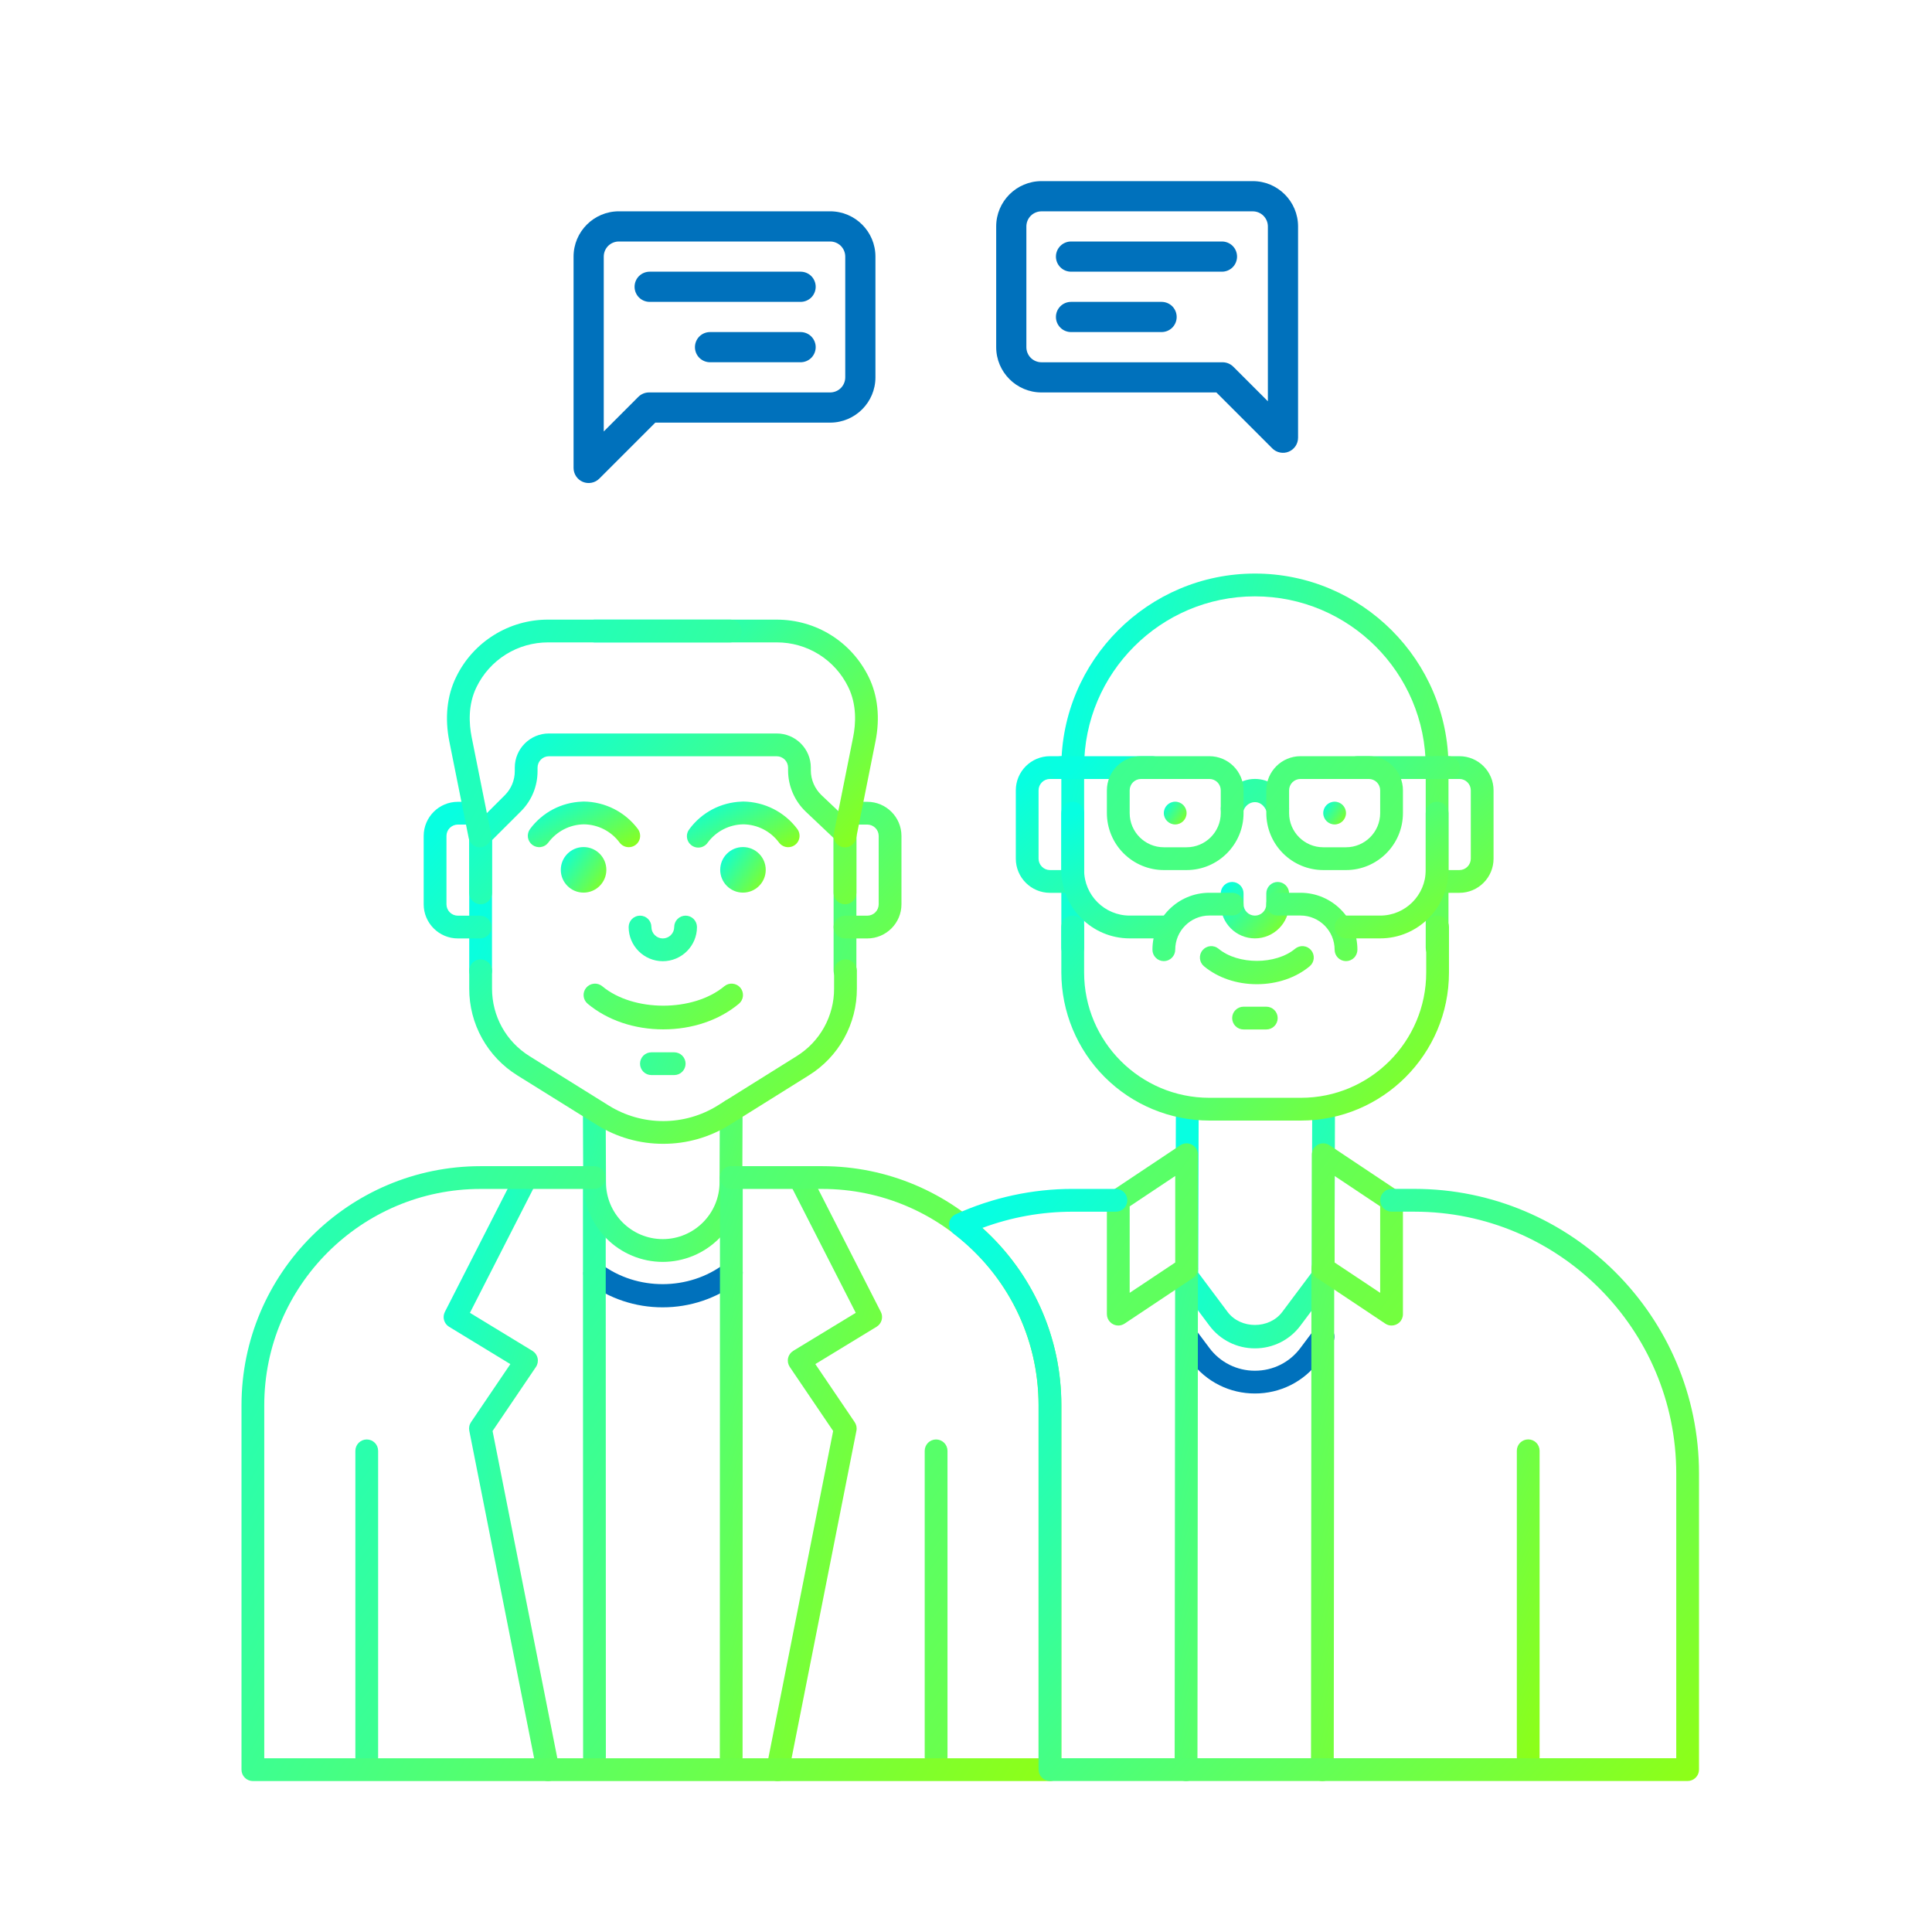 <svg width="64" height="64" viewBox="0 0 64 64" fill="none" xmlns="http://www.w3.org/2000/svg">
<path d="M41.571 46.161C41.16 46.162 40.755 46.068 40.388 45.884C40.021 45.7 39.702 45.433 39.457 45.103L39.011 44.507C38.951 44.427 38.926 44.326 38.94 44.227C38.954 44.128 39.007 44.039 39.087 43.979C39.167 43.919 39.268 43.893 39.367 43.908C39.466 43.922 39.556 43.975 39.615 44.055L40.061 44.651C40.236 44.887 40.464 45.078 40.726 45.209C40.988 45.34 41.278 45.408 41.571 45.407C42.171 45.407 42.721 45.132 43.08 44.651L43.526 44.055C43.586 43.975 43.675 43.922 43.775 43.908C43.874 43.893 43.974 43.919 44.054 43.979C44.135 44.039 44.188 44.128 44.202 44.227C44.216 44.326 44.191 44.427 44.13 44.507L43.685 45.103C43.44 45.432 43.121 45.7 42.754 45.884C42.387 46.067 41.981 46.162 41.571 46.161ZM21.951 43.307C21.052 43.309 20.178 43.018 19.461 42.476C19.385 42.415 19.337 42.326 19.325 42.23C19.313 42.133 19.339 42.035 19.398 41.957C19.456 41.879 19.542 41.827 19.639 41.812C19.735 41.796 19.833 41.818 19.913 41.873C21.099 42.764 22.816 42.761 24 41.864C24.08 41.803 24.18 41.777 24.279 41.791C24.378 41.804 24.468 41.857 24.529 41.936C24.589 42.016 24.615 42.117 24.602 42.216C24.588 42.315 24.535 42.404 24.456 42.465C23.736 43.013 22.856 43.309 21.951 43.307Z" fill="#0071BC"/>
<path d="M50.624 58.587C50.524 58.587 50.428 58.547 50.357 58.476C50.286 58.405 50.247 58.309 50.247 58.209V48.059C50.247 47.959 50.286 47.863 50.357 47.792C50.428 47.721 50.524 47.682 50.624 47.682C50.724 47.682 50.82 47.721 50.891 47.792C50.961 47.863 51.001 47.959 51.001 48.059V58.209C51.001 58.309 50.961 58.405 50.891 58.476C50.82 58.547 50.724 58.587 50.624 58.587ZM41.571 44.666C41.278 44.667 40.988 44.599 40.726 44.468C40.464 44.337 40.236 44.146 40.061 43.91L39.012 42.508C38.963 42.442 38.936 42.362 38.937 42.28L38.952 36.992C38.953 36.893 38.993 36.797 39.063 36.727C39.134 36.656 39.23 36.617 39.33 36.617H39.33C39.539 36.618 39.708 36.787 39.707 36.995L39.691 42.156L40.665 43.459C41.096 44.035 42.045 44.035 42.477 43.459L43.452 42.156L43.468 36.993C43.468 36.894 43.508 36.798 43.578 36.727C43.649 36.657 43.745 36.618 43.845 36.618H43.845C44.054 36.618 44.223 36.788 44.222 36.996L44.206 42.283C44.206 42.364 44.179 42.443 44.131 42.508L43.081 43.91C42.906 44.146 42.678 44.337 42.416 44.468C42.154 44.599 41.864 44.667 41.571 44.666Z" fill="url(#paint0_linear_838_5148)"/>
<path d="M39.29 59C39.19 59 39.094 58.96 39.023 58.889C38.952 58.819 38.912 58.723 38.912 58.623L38.928 42.019C38.928 41.919 38.968 41.823 39.039 41.752C39.109 41.682 39.205 41.642 39.306 41.642C39.406 41.642 39.502 41.682 39.572 41.752C39.643 41.823 39.683 41.919 39.683 42.019L39.667 58.623C39.667 58.723 39.627 58.819 39.556 58.889C39.486 58.96 39.39 59 39.29 59ZM43.805 59C43.705 59 43.609 58.96 43.538 58.889C43.467 58.819 43.428 58.723 43.428 58.623L43.443 42.02C43.443 41.92 43.483 41.824 43.554 41.753C43.625 41.682 43.721 41.643 43.821 41.643C43.921 41.643 44.017 41.682 44.087 41.753C44.158 41.824 44.198 41.92 44.198 42.02L44.182 58.623C44.182 58.723 44.142 58.819 44.072 58.889C44.001 58.96 43.905 59 43.805 59ZM47.606 31.778C47.506 31.778 47.41 31.738 47.34 31.668C47.269 31.597 47.229 31.501 47.229 31.401V25.412C47.229 22.293 44.691 19.755 41.571 19.755C38.451 19.755 35.913 22.293 35.913 25.412V31.4C35.913 31.5 35.873 31.596 35.802 31.667C35.732 31.738 35.636 31.777 35.536 31.777C35.436 31.777 35.34 31.738 35.269 31.667C35.198 31.596 35.158 31.5 35.158 31.4V25.412C35.158 21.876 38.035 19 41.571 19C45.107 19 47.983 21.877 47.983 25.412V31.4C47.983 31.45 47.974 31.499 47.955 31.545C47.936 31.591 47.908 31.632 47.873 31.667C47.838 31.703 47.797 31.73 47.751 31.749C47.705 31.768 47.656 31.778 47.606 31.778Z" fill="url(#paint1_linear_838_5148)"/>
<path d="M41.571 31.085C40.947 31.085 40.439 30.577 40.439 29.953V29.593C40.439 29.494 40.479 29.398 40.55 29.327C40.621 29.256 40.717 29.216 40.817 29.216C40.917 29.216 41.013 29.256 41.083 29.327C41.154 29.398 41.194 29.494 41.194 29.593V29.953C41.194 30.053 41.233 30.149 41.304 30.22C41.375 30.291 41.471 30.331 41.571 30.331C41.671 30.331 41.767 30.291 41.838 30.22C41.908 30.149 41.948 30.053 41.948 29.953V29.593C41.948 29.494 41.988 29.398 42.059 29.327C42.129 29.256 42.225 29.216 42.325 29.216C42.425 29.216 42.521 29.256 42.592 29.327C42.663 29.398 42.703 29.494 42.703 29.593V29.953C42.703 30.577 42.195 31.085 41.571 31.085Z" fill="url(#paint2_linear_838_5148)"/>
<path d="M38.93 27.311C39.138 27.311 39.307 27.142 39.307 26.934C39.307 26.726 39.138 26.557 38.93 26.557C38.722 26.557 38.553 26.726 38.553 26.934C38.553 27.142 38.722 27.311 38.93 27.311Z" fill="url(#paint3_linear_838_5148)"/>
<path d="M44.211 27.311C44.419 27.311 44.588 27.142 44.588 26.934C44.588 26.726 44.419 26.557 44.211 26.557C44.002 26.557 43.834 26.726 43.834 26.934C43.834 27.142 44.002 27.311 44.211 27.311Z" fill="url(#paint4_linear_838_5148)"/>
<path d="M35.52 29.576H34.781C34.157 29.576 33.65 29.068 33.65 28.444V26.181C33.65 25.557 34.157 25.05 34.781 25.05H35.52C35.62 25.05 35.716 25.089 35.787 25.16C35.857 25.231 35.897 25.327 35.897 25.427C35.897 25.527 35.857 25.623 35.787 25.694C35.716 25.764 35.62 25.804 35.52 25.804H34.781C34.681 25.804 34.585 25.844 34.515 25.914C34.444 25.985 34.404 26.081 34.404 26.181V28.444C34.404 28.544 34.444 28.64 34.515 28.711C34.585 28.782 34.681 28.822 34.781 28.822H35.52C35.62 28.822 35.716 28.861 35.787 28.932C35.857 29.003 35.897 29.099 35.897 29.199C35.897 29.299 35.857 29.395 35.787 29.465C35.716 29.536 35.62 29.576 35.52 29.576ZM48.345 29.576H47.606C47.506 29.576 47.41 29.536 47.34 29.465C47.269 29.395 47.229 29.299 47.229 29.199C47.229 29.099 47.269 29.003 47.34 28.932C47.41 28.861 47.506 28.822 47.606 28.822H48.345C48.445 28.822 48.541 28.782 48.611 28.711C48.682 28.64 48.722 28.544 48.722 28.444V26.181C48.722 26.081 48.682 25.985 48.611 25.914C48.541 25.844 48.445 25.804 48.345 25.804H47.606C47.506 25.804 47.41 25.764 47.34 25.694C47.269 25.623 47.229 25.527 47.229 25.427C47.229 25.327 47.269 25.231 47.34 25.16C47.41 25.089 47.506 25.05 47.606 25.05H48.345C48.969 25.05 49.476 25.557 49.476 26.181V28.444C49.476 29.068 48.969 29.576 48.345 29.576ZM38.553 31.838C38.453 31.838 38.358 31.799 38.287 31.728C38.216 31.658 38.176 31.562 38.176 31.462V31.46C38.176 30.419 39.023 29.574 40.062 29.574H40.817C40.917 29.574 41.013 29.613 41.083 29.684C41.154 29.755 41.194 29.851 41.194 29.951C41.194 30.051 41.154 30.147 41.083 30.218C41.013 30.288 40.917 30.328 40.817 30.328H40.062C39.438 30.328 38.931 30.836 38.931 31.46C38.931 31.56 38.891 31.656 38.82 31.727C38.749 31.798 38.654 31.838 38.553 31.838ZM44.589 31.838C44.489 31.838 44.393 31.799 44.322 31.728C44.251 31.658 44.212 31.562 44.211 31.462V31.46C44.211 30.836 43.704 30.328 43.08 30.328H42.325C42.225 30.328 42.129 30.288 42.059 30.218C41.988 30.147 41.948 30.051 41.948 29.951C41.948 29.851 41.988 29.755 42.059 29.684C42.129 29.613 42.225 29.574 42.325 29.574H43.08C44.119 29.574 44.966 30.419 44.966 31.46C44.966 31.509 44.956 31.558 44.937 31.604C44.918 31.65 44.891 31.692 44.856 31.727C44.821 31.762 44.779 31.79 44.733 31.809C44.687 31.828 44.638 31.838 44.589 31.838ZM41.948 34.102H41.194C41.094 34.102 40.998 34.063 40.927 33.992C40.856 33.921 40.817 33.825 40.817 33.725C40.817 33.625 40.856 33.529 40.927 33.459C40.998 33.388 41.094 33.348 41.194 33.348H41.948C42.048 33.348 42.144 33.388 42.215 33.459C42.286 33.529 42.325 33.625 42.325 33.725C42.325 33.825 42.286 33.921 42.215 33.992C42.144 34.063 42.048 34.102 41.948 34.102Z" fill="url(#paint5_linear_838_5148)"/>
<path d="M38.553 31.085H37.422C36.174 31.085 35.158 30.069 35.158 28.822V26.936C35.158 26.835 35.198 26.74 35.269 26.669C35.34 26.598 35.436 26.558 35.536 26.558C35.636 26.558 35.732 26.598 35.802 26.669C35.873 26.74 35.913 26.835 35.913 26.936V28.822C35.913 29.654 36.59 30.33 37.422 30.33H38.553C38.653 30.33 38.749 30.37 38.82 30.441C38.891 30.512 38.931 30.608 38.931 30.708C38.931 30.808 38.891 30.904 38.82 30.974C38.749 31.045 38.653 31.085 38.553 31.085ZM45.72 31.085H44.589C44.489 31.085 44.393 31.045 44.322 30.974C44.251 30.904 44.211 30.808 44.211 30.708C44.211 30.608 44.251 30.512 44.322 30.441C44.393 30.37 44.489 30.33 44.589 30.33H45.72C46.552 30.33 47.229 29.654 47.229 28.822V26.936C47.229 26.835 47.269 26.74 47.34 26.669C47.41 26.598 47.506 26.558 47.606 26.558C47.706 26.558 47.802 26.598 47.873 26.669C47.944 26.74 47.983 26.835 47.983 26.936V28.822C47.983 30.069 46.968 31.085 45.72 31.085ZM41.634 32.603C40.967 32.603 40.346 32.392 39.884 32.009C39.807 31.945 39.759 31.853 39.75 31.753C39.741 31.654 39.771 31.554 39.836 31.477C39.9 31.401 39.991 31.352 40.091 31.343C40.191 31.334 40.29 31.365 40.367 31.429C41.01 31.964 42.26 31.964 42.902 31.429C42.979 31.365 43.078 31.334 43.178 31.343C43.277 31.352 43.369 31.401 43.433 31.477C43.497 31.554 43.528 31.654 43.519 31.753C43.51 31.853 43.462 31.945 43.385 32.009C42.923 32.392 42.302 32.603 41.634 32.603Z" fill="url(#paint6_linear_838_5148)"/>
<path d="M43.096 37.12H40.062C38.762 37.118 37.516 36.601 36.596 35.682C35.677 34.763 35.16 33.516 35.158 32.216V30.708C35.158 30.608 35.198 30.512 35.269 30.441C35.34 30.37 35.436 30.33 35.536 30.33C35.636 30.33 35.732 30.37 35.802 30.441C35.873 30.512 35.913 30.608 35.913 30.708V32.216C35.913 34.504 37.774 36.366 40.062 36.366H43.096C45.384 36.366 47.245 34.504 47.245 32.216V30.708C47.245 30.608 47.285 30.512 47.355 30.441C47.426 30.37 47.522 30.33 47.622 30.33C47.722 30.33 47.818 30.37 47.889 30.441C47.959 30.512 47.999 30.608 47.999 30.708V32.216C47.999 34.92 45.799 37.12 43.096 37.12ZM38.176 25.804H35.158C35.058 25.804 34.962 25.764 34.892 25.694C34.821 25.623 34.781 25.527 34.781 25.427C34.781 25.327 34.821 25.231 34.892 25.16C34.962 25.089 35.058 25.05 35.158 25.05H38.176C38.276 25.05 38.372 25.089 38.443 25.16C38.514 25.231 38.553 25.327 38.553 25.427C38.553 25.527 38.514 25.623 38.443 25.694C38.372 25.764 38.276 25.804 38.176 25.804ZM47.983 25.804H44.966C44.866 25.804 44.77 25.764 44.699 25.694C44.628 25.623 44.589 25.527 44.589 25.427C44.589 25.327 44.628 25.231 44.699 25.16C44.77 25.089 44.866 25.05 44.966 25.05H47.983C48.083 25.05 48.179 25.089 48.25 25.16C48.321 25.231 48.361 25.327 48.361 25.427C48.361 25.527 48.321 25.623 48.25 25.694C48.179 25.764 48.083 25.804 47.983 25.804ZM42.325 27.165C42.242 27.165 42.162 27.138 42.096 27.087C42.03 27.036 41.983 26.965 41.962 26.885C41.783 26.418 41.281 26.519 41.182 26.885C41.169 26.933 41.147 26.978 41.117 27.017C41.086 27.056 41.049 27.09 41.006 27.114C40.963 27.139 40.915 27.155 40.866 27.161C40.817 27.168 40.767 27.164 40.719 27.151C40.671 27.139 40.627 27.116 40.587 27.086C40.548 27.056 40.515 27.019 40.49 26.976C40.465 26.933 40.45 26.886 40.443 26.836C40.437 26.787 40.44 26.737 40.453 26.69C40.593 26.168 41.053 25.803 41.572 25.803C42.042 25.803 42.463 26.097 42.644 26.552C42.662 26.598 42.678 26.644 42.69 26.691C42.705 26.747 42.707 26.806 42.696 26.862C42.684 26.919 42.66 26.972 42.625 27.018C42.589 27.064 42.544 27.101 42.492 27.126C42.44 27.152 42.383 27.165 42.325 27.165Z" fill="url(#paint7_linear_838_5148)"/>
<path d="M39.308 28.822H38.553C38.053 28.821 37.574 28.622 37.22 28.268C36.867 27.915 36.668 27.436 36.667 26.936V26.181C36.667 25.557 37.175 25.05 37.799 25.05H40.062C40.686 25.05 41.194 25.557 41.194 26.181V26.936C41.194 27.976 40.347 28.822 39.308 28.822ZM37.799 25.804C37.699 25.804 37.603 25.844 37.532 25.914C37.461 25.985 37.422 26.081 37.422 26.181V26.936C37.422 27.559 37.929 28.067 38.553 28.067H39.308C39.932 28.067 40.439 27.559 40.439 26.936V26.181C40.439 26.081 40.4 25.985 40.329 25.914C40.258 25.844 40.162 25.804 40.062 25.804H37.799ZM44.589 28.822H43.834C43.334 28.821 42.855 28.622 42.501 28.268C42.148 27.915 41.949 27.436 41.948 26.936V26.181C41.948 25.557 42.456 25.05 43.08 25.05H45.343C45.967 25.05 46.474 25.557 46.474 26.181V26.936C46.474 27.976 45.628 28.822 44.589 28.822ZM43.08 25.804C42.98 25.804 42.884 25.844 42.813 25.914C42.742 25.985 42.703 26.081 42.703 26.181V26.936C42.703 27.559 43.21 28.067 43.834 28.067H44.589C45.212 28.067 45.72 27.559 45.72 26.936V26.181C45.72 26.081 45.68 25.985 45.61 25.914C45.539 25.844 45.443 25.804 45.343 25.804H43.08ZM37.044 43.91C36.944 43.91 36.849 43.87 36.778 43.799C36.707 43.728 36.667 43.633 36.667 43.532V39.76C36.667 39.634 36.73 39.517 36.836 39.447L39.099 37.938C39.156 37.9 39.221 37.878 39.29 37.875C39.358 37.872 39.426 37.887 39.486 37.92C39.546 37.952 39.596 38 39.631 38.058C39.666 38.117 39.685 38.183 39.685 38.252V42.024C39.685 42.086 39.67 42.147 39.64 42.202C39.611 42.257 39.568 42.303 39.517 42.337L37.254 43.846C37.191 43.887 37.119 43.91 37.044 43.91ZM37.422 39.962V42.827L38.931 41.822V38.956L37.422 39.962ZM39.308 42.024H39.315H39.308ZM46.097 43.91C46.023 43.91 45.95 43.888 45.888 43.846L43.625 42.337C43.573 42.303 43.531 42.257 43.502 42.202C43.472 42.147 43.457 42.086 43.457 42.024V38.252C43.457 38.183 43.475 38.117 43.511 38.058C43.546 37.999 43.596 37.952 43.656 37.919C43.716 37.887 43.784 37.872 43.852 37.875C43.92 37.878 43.986 37.9 44.043 37.938L46.306 39.447C46.412 39.517 46.474 39.634 46.474 39.76V43.532C46.475 43.582 46.465 43.631 46.446 43.677C46.427 43.723 46.4 43.765 46.364 43.8C46.329 43.835 46.288 43.862 46.242 43.881C46.196 43.9 46.147 43.91 46.097 43.91ZM44.211 41.822L45.72 42.827V39.962L44.211 38.956V41.822ZM12.149 58.59C12.049 58.59 11.953 58.55 11.883 58.479C11.812 58.408 11.772 58.312 11.772 58.212V48.061C11.772 47.961 11.812 47.865 11.883 47.794C11.953 47.724 12.049 47.684 12.149 47.684C12.249 47.684 12.345 47.724 12.416 47.794C12.487 47.865 12.526 47.961 12.526 48.061V58.212C12.526 58.312 12.487 58.408 12.416 58.479C12.345 58.55 12.249 58.59 12.149 58.59ZM19.693 58.59C19.593 58.59 19.497 58.55 19.427 58.479C19.356 58.408 19.316 58.312 19.316 58.212L19.311 39.008C19.311 38.908 19.351 38.812 19.421 38.742C19.492 38.671 19.588 38.631 19.688 38.631C19.788 38.631 19.884 38.671 19.955 38.742C20.025 38.812 20.065 38.908 20.065 39.008L20.07 58.212C20.07 58.312 20.031 58.408 19.96 58.479C19.889 58.55 19.793 58.59 19.693 58.59ZM31.009 58.59C30.909 58.59 30.813 58.55 30.742 58.479C30.672 58.408 30.632 58.312 30.632 58.212V48.061C30.632 47.961 30.672 47.865 30.742 47.794C30.813 47.724 30.909 47.684 31.009 47.684C31.109 47.684 31.205 47.724 31.276 47.794C31.347 47.865 31.387 47.961 31.387 48.061V58.212C31.387 58.312 31.347 58.408 31.276 58.479C31.205 58.55 31.109 58.59 31.009 58.59Z" fill="url(#paint8_linear_838_5148)"/>
<path d="M21.955 41.802C21.256 41.801 20.587 41.523 20.093 41.029C19.599 40.535 19.321 39.865 19.32 39.167L19.31 36.814C19.309 36.605 19.468 36.412 19.687 36.435C19.787 36.435 19.883 36.474 19.953 36.545C20.024 36.615 20.064 36.711 20.064 36.811L20.074 39.165C20.074 40.204 20.918 41.047 21.955 41.047C22.992 41.047 23.836 40.204 23.836 39.167L23.845 36.785C23.845 36.685 23.885 36.59 23.956 36.519C24.026 36.449 24.122 36.409 24.222 36.409C24.447 36.376 24.599 36.579 24.599 36.788L24.59 39.168C24.589 39.867 24.311 40.536 23.817 41.03C23.323 41.523 22.653 41.801 21.955 41.802ZM22.334 35.613H21.579C21.479 35.613 21.383 35.574 21.312 35.503C21.242 35.432 21.202 35.336 21.202 35.236C21.202 35.136 21.242 35.04 21.312 34.969C21.383 34.899 21.479 34.859 21.579 34.859H22.334C22.434 34.859 22.53 34.899 22.6 34.969C22.671 35.04 22.711 35.136 22.711 35.236C22.711 35.336 22.671 35.432 22.6 35.503C22.53 35.574 22.434 35.613 22.334 35.613ZM18.153 59C18.066 59 17.981 58.969 17.913 58.914C17.846 58.859 17.8 58.782 17.783 58.696L15.546 47.396C15.536 47.347 15.536 47.297 15.546 47.248C15.555 47.199 15.575 47.153 15.603 47.111L16.906 45.188L14.876 43.951C14.795 43.902 14.736 43.823 14.71 43.732C14.684 43.64 14.694 43.542 14.737 43.458L17.094 38.837C17.142 38.751 17.22 38.687 17.314 38.658C17.408 38.629 17.509 38.638 17.597 38.683C17.684 38.727 17.75 38.804 17.782 38.897C17.814 38.99 17.808 39.092 17.766 39.18L15.567 43.489L17.637 44.749C17.68 44.776 17.718 44.811 17.748 44.852C17.777 44.894 17.798 44.941 17.809 44.991C17.82 45.041 17.82 45.093 17.811 45.143C17.801 45.193 17.782 45.24 17.753 45.283L16.317 47.404L18.523 58.55C18.534 58.605 18.532 58.661 18.519 58.715C18.505 58.77 18.48 58.82 18.444 58.863C18.409 58.906 18.364 58.941 18.314 58.964C18.264 58.988 18.209 59 18.153 59Z" fill="url(#paint9_linear_838_5148)"/>
<path d="M24.222 58.589C24.122 58.589 24.026 58.55 23.955 58.479C23.884 58.408 23.845 58.312 23.845 58.212L23.85 39.008C23.85 38.908 23.89 38.812 23.96 38.741C24.031 38.671 24.127 38.631 24.227 38.631C24.327 38.631 24.423 38.671 24.494 38.741C24.565 38.812 24.604 38.908 24.604 39.008L24.599 58.212C24.599 58.312 24.559 58.408 24.489 58.479C24.418 58.55 24.322 58.589 24.222 58.589ZM25.762 59C25.707 59 25.651 58.988 25.601 58.964C25.55 58.94 25.506 58.906 25.47 58.862C25.435 58.819 25.41 58.769 25.396 58.715C25.382 58.661 25.381 58.604 25.392 58.549L27.599 47.403L26.162 45.282C26.134 45.239 26.114 45.192 26.104 45.142C26.095 45.092 26.095 45.04 26.106 44.99C26.117 44.94 26.138 44.893 26.168 44.852C26.197 44.81 26.235 44.775 26.278 44.748L28.348 43.489L26.149 39.179C26.107 39.091 26.102 38.989 26.133 38.896C26.165 38.803 26.231 38.727 26.319 38.682C26.406 38.637 26.507 38.628 26.601 38.657C26.695 38.686 26.774 38.75 26.821 38.836L29.178 43.457C29.222 43.541 29.231 43.639 29.205 43.731C29.179 43.822 29.12 43.901 29.039 43.95L27.009 45.187L28.312 47.11C28.369 47.193 28.39 47.296 28.37 47.395L26.133 58.695C26.116 58.781 26.07 58.858 26.002 58.914C25.934 58.969 25.85 59 25.762 59ZM27.992 32.535C27.892 32.535 27.796 32.495 27.725 32.424C27.654 32.353 27.614 32.257 27.614 32.157V27.678C27.614 27.578 27.654 27.482 27.725 27.411C27.796 27.34 27.892 27.3 27.992 27.3C28.092 27.3 28.188 27.34 28.258 27.411C28.329 27.482 28.369 27.578 28.369 27.678V32.157C28.369 32.257 28.329 32.353 28.258 32.424C28.188 32.495 28.092 32.535 27.992 32.535ZM15.921 32.535C15.821 32.535 15.725 32.495 15.655 32.424C15.584 32.353 15.544 32.257 15.544 32.157V27.678C15.544 27.578 15.584 27.482 15.655 27.411C15.725 27.34 15.821 27.3 15.921 27.3C16.021 27.3 16.117 27.34 16.188 27.411C16.259 27.482 16.298 27.578 16.298 27.678V32.157C16.298 32.257 16.259 32.353 16.188 32.424C16.117 32.495 16.021 32.535 15.921 32.535ZM21.956 31.841C21.333 31.841 20.825 31.334 20.825 30.71C20.825 30.61 20.865 30.514 20.935 30.443C21.006 30.372 21.102 30.332 21.202 30.332C21.302 30.332 21.398 30.372 21.469 30.443C21.54 30.514 21.579 30.61 21.579 30.71C21.579 30.81 21.619 30.906 21.69 30.976C21.761 31.047 21.856 31.087 21.956 31.087C22.056 31.087 22.152 31.047 22.223 30.976C22.294 30.906 22.334 30.81 22.334 30.71C22.334 30.61 22.373 30.514 22.444 30.443C22.515 30.372 22.611 30.332 22.711 30.332C22.811 30.332 22.907 30.372 22.978 30.443C23.048 30.514 23.088 30.61 23.088 30.71C23.088 31.334 22.58 31.841 21.956 31.841Z" fill="url(#paint10_linear_838_5148)"/>
<path d="M15.905 31.087H15.167C14.543 31.087 14.035 30.579 14.035 29.956V27.692C14.035 27.068 14.543 26.561 15.167 26.561H15.609C15.709 26.561 15.805 26.6 15.876 26.671C15.946 26.742 15.986 26.838 15.986 26.938C15.986 27.038 15.946 27.134 15.876 27.205C15.805 27.275 15.709 27.315 15.609 27.315H15.167C15.067 27.315 14.971 27.355 14.9 27.426C14.829 27.496 14.79 27.592 14.79 27.692V29.956C14.79 30.055 14.829 30.151 14.9 30.222C14.971 30.293 15.067 30.333 15.167 30.333H15.905C16.006 30.333 16.101 30.372 16.172 30.443C16.243 30.514 16.283 30.61 16.283 30.71C16.283 30.81 16.243 30.906 16.172 30.977C16.101 31.047 16.006 31.087 15.905 31.087ZM28.73 31.087H27.992C27.892 31.087 27.796 31.047 27.725 30.977C27.654 30.906 27.614 30.81 27.614 30.71C27.614 30.61 27.654 30.514 27.725 30.443C27.796 30.372 27.892 30.333 27.992 30.333H28.73C28.83 30.333 28.926 30.293 28.997 30.222C29.068 30.151 29.108 30.055 29.108 29.956V27.692C29.108 27.592 29.068 27.496 28.997 27.426C28.926 27.355 28.83 27.315 28.73 27.315H28.143C28.043 27.315 27.947 27.275 27.876 27.205C27.805 27.134 27.765 27.038 27.765 26.938C27.765 26.838 27.805 26.742 27.876 26.671C27.947 26.6 28.043 26.561 28.143 26.561H28.73C29.354 26.561 29.862 27.068 29.862 27.692V29.956C29.862 30.579 29.354 31.087 28.73 31.087ZM21.97 37.89C21.194 37.892 20.434 37.676 19.775 37.266L17.143 35.627C16.653 35.324 16.248 34.899 15.968 34.395C15.688 33.891 15.542 33.323 15.544 32.746V32.158C15.544 32.058 15.584 31.962 15.655 31.891C15.725 31.82 15.821 31.78 15.921 31.78C16.021 31.78 16.117 31.82 16.188 31.891C16.259 31.962 16.299 32.058 16.299 32.158V32.746C16.299 33.663 16.763 34.501 17.542 34.987L20.173 36.627C20.713 36.961 21.336 37.138 21.971 37.137C22.606 37.137 23.229 36.96 23.769 36.625L26.389 34.987C26.769 34.751 27.084 34.421 27.301 34.029C27.518 33.638 27.632 33.196 27.63 32.748V32.158C27.63 32.058 27.67 31.962 27.741 31.891C27.812 31.82 27.907 31.78 28.008 31.78C28.108 31.78 28.203 31.82 28.274 31.891C28.345 31.962 28.385 32.058 28.385 32.158V32.748C28.387 33.324 28.241 33.891 27.962 34.395C27.682 34.899 27.278 35.323 26.788 35.626L24.168 37.264C23.509 37.675 22.747 37.892 21.97 37.89Z" fill="url(#paint11_linear_838_5148)"/>
<path d="M21.972 34.099C21.015 34.099 20.125 33.798 19.468 33.251C19.391 33.187 19.342 33.095 19.333 32.996C19.324 32.896 19.355 32.797 19.419 32.72C19.483 32.643 19.575 32.595 19.675 32.586C19.774 32.576 19.874 32.607 19.951 32.671C20.98 33.529 22.964 33.529 23.994 32.671C24.071 32.607 24.17 32.576 24.27 32.586C24.37 32.595 24.462 32.643 24.526 32.72C24.59 32.797 24.62 32.896 24.611 32.996C24.602 33.095 24.554 33.187 24.477 33.251C23.819 33.798 22.93 34.099 21.972 34.099ZM27.992 29.955C27.892 29.955 27.796 29.916 27.725 29.845C27.654 29.774 27.614 29.678 27.614 29.578V27.76L26.695 26.89C26.509 26.713 26.361 26.501 26.26 26.265C26.159 26.03 26.106 25.777 26.106 25.52V25.429C26.106 25.329 26.066 25.233 25.995 25.162C25.924 25.091 25.828 25.052 25.729 25.052H18.184C18.084 25.052 17.988 25.091 17.918 25.162C17.847 25.233 17.807 25.329 17.807 25.429V25.544C17.807 26.048 17.611 26.522 17.254 26.878L16.298 27.832V29.578C16.298 29.677 16.259 29.773 16.188 29.844C16.117 29.915 16.021 29.955 15.921 29.955C15.821 29.955 15.725 29.915 15.655 29.844C15.584 29.773 15.544 29.677 15.544 29.578V27.676C15.544 27.576 15.584 27.48 15.654 27.409L16.721 26.344C16.935 26.131 17.053 25.846 17.053 25.543V25.428C17.053 24.804 17.561 24.297 18.184 24.297H25.729C26.352 24.297 26.86 24.804 26.86 25.428V25.52C26.86 25.829 26.989 26.128 27.214 26.342L28.251 27.323C28.288 27.359 28.318 27.401 28.338 27.448C28.358 27.495 28.369 27.546 28.369 27.597V29.578C28.369 29.627 28.359 29.676 28.34 29.722C28.322 29.768 28.294 29.81 28.259 29.845C28.224 29.88 28.182 29.908 28.136 29.927C28.09 29.946 28.041 29.955 27.992 29.955Z" fill="url(#paint12_linear_838_5148)"/>
<path d="M27.992 28.07C27.936 28.07 27.881 28.057 27.83 28.034C27.78 28.01 27.735 27.975 27.7 27.932C27.664 27.889 27.639 27.838 27.625 27.784C27.612 27.73 27.61 27.673 27.621 27.618L28.262 24.415C28.348 23.986 28.389 23.35 28.1 22.76C27.884 22.315 27.547 21.94 27.128 21.678C26.708 21.416 26.223 21.278 25.728 21.28H19.692C19.592 21.28 19.497 21.24 19.426 21.169C19.355 21.099 19.315 21.003 19.315 20.903C19.315 20.803 19.355 20.707 19.426 20.636C19.497 20.565 19.592 20.526 19.692 20.526H25.728C27.034 20.526 28.202 21.255 28.778 22.428C29.08 23.045 29.157 23.784 29.001 24.563L28.361 27.765C28.344 27.851 28.298 27.928 28.231 27.984C28.163 28.04 28.079 28.07 27.992 28.07Z" fill="url(#paint13_linear_838_5148)"/>
<path d="M15.896 28.069C15.809 28.069 15.725 28.039 15.657 27.984C15.59 27.928 15.544 27.852 15.527 27.766L14.885 24.563C14.729 23.784 14.807 23.045 15.109 22.429C15.386 21.856 15.82 21.374 16.36 21.038C16.899 20.701 17.523 20.524 18.159 20.526H24.194C24.294 20.526 24.39 20.566 24.461 20.637C24.532 20.707 24.571 20.803 24.571 20.903C24.571 21.003 24.532 21.099 24.461 21.17C24.39 21.241 24.294 21.28 24.194 21.28H18.159C17.664 21.279 17.179 21.416 16.759 21.678C16.339 21.94 16.002 22.315 15.785 22.761C15.496 23.351 15.538 23.986 15.624 24.416L16.265 27.619C16.276 27.674 16.275 27.73 16.261 27.784C16.248 27.838 16.222 27.888 16.187 27.931C16.152 27.974 16.107 28.009 16.057 28.033C16.007 28.057 15.952 28.069 15.896 28.069ZM34.781 59H8.377C8.277 59 8.181 58.96 8.11 58.889C8.04 58.819 8 58.723 8 58.623V46.552C8 42.184 11.553 38.631 15.921 38.631H19.677C19.777 38.631 19.873 38.671 19.944 38.741C20.015 38.812 20.055 38.908 20.055 39.008C20.055 39.108 20.015 39.204 19.944 39.275C19.873 39.346 19.777 39.385 19.677 39.385H15.921C11.97 39.385 8.754 42.601 8.754 46.552V58.245H34.404V46.552C34.404 42.601 31.189 39.385 27.237 39.385H24.227C24.127 39.385 24.031 39.346 23.96 39.275C23.89 39.204 23.85 39.108 23.85 39.008C23.85 38.908 23.89 38.812 23.96 38.741C24.031 38.671 24.127 38.631 24.227 38.631H27.237C31.605 38.631 35.158 42.184 35.158 46.552V58.623C35.158 58.723 35.119 58.819 35.048 58.889C34.977 58.96 34.881 59 34.781 59Z" fill="url(#paint14_linear_838_5148)"/>
<path d="M55.905 58.998H34.781C34.681 58.998 34.585 58.958 34.515 58.887C34.444 58.817 34.404 58.721 34.404 58.621V46.553C34.404 44.311 33.377 42.238 31.587 40.866C31.534 40.826 31.494 40.774 31.468 40.714C31.442 40.654 31.433 40.588 31.44 40.523C31.448 40.458 31.472 40.396 31.511 40.344C31.55 40.291 31.601 40.25 31.661 40.223C32.878 39.67 34.2 39.383 35.536 39.384H36.967C37.067 39.384 37.163 39.424 37.234 39.495C37.304 39.565 37.344 39.661 37.344 39.761C37.344 39.861 37.304 39.957 37.234 40.028C37.163 40.099 37.067 40.139 36.967 40.139H35.536C34.508 40.139 33.502 40.32 32.538 40.678C33.365 41.417 34.026 42.322 34.478 43.335C34.93 44.348 35.162 45.444 35.159 46.553V58.243H55.528V48.813C55.528 44.03 51.636 40.138 46.852 40.138H46.099C45.999 40.138 45.903 40.098 45.832 40.027C45.761 39.957 45.722 39.861 45.722 39.761C45.722 39.661 45.761 39.565 45.832 39.494C45.903 39.423 45.999 39.383 46.099 39.383H46.852C52.052 39.383 56.282 43.613 56.282 48.813V58.621C56.282 58.67 56.272 58.719 56.253 58.765C56.234 58.811 56.206 58.852 56.171 58.887C56.136 58.922 56.095 58.95 56.049 58.969C56.003 58.988 55.954 58.998 55.905 58.998Z" fill="url(#paint15_linear_838_5148)"/>
<path d="M19.331 29.569C19.748 29.569 20.086 29.231 20.086 28.815C20.086 28.398 19.748 28.06 19.331 28.06C18.915 28.06 18.577 28.398 18.577 28.815C18.577 29.231 18.915 29.569 19.331 29.569Z" fill="url(#paint16_linear_838_5148)"/>
<path d="M20.829 28.064C20.77 28.064 20.712 28.051 20.659 28.024C20.607 27.998 20.561 27.96 20.526 27.913C20.389 27.727 20.211 27.576 20.006 27.471C19.801 27.366 19.575 27.31 19.345 27.307C19.114 27.31 18.888 27.366 18.683 27.471C18.479 27.576 18.3 27.727 18.163 27.912C18.134 27.951 18.097 27.985 18.054 28.01C18.012 28.036 17.965 28.052 17.916 28.059C17.867 28.067 17.817 28.064 17.769 28.052C17.721 28.04 17.676 28.018 17.636 27.989C17.596 27.959 17.563 27.922 17.538 27.88C17.512 27.837 17.495 27.79 17.488 27.741C17.481 27.692 17.484 27.642 17.496 27.594C17.508 27.546 17.529 27.501 17.559 27.461C17.759 27.191 18.018 26.969 18.315 26.812C18.613 26.655 18.942 26.568 19.278 26.555C19.299 26.552 19.321 26.552 19.344 26.552C19.691 26.557 20.033 26.642 20.343 26.799C20.652 26.957 20.922 27.183 21.13 27.461C21.172 27.517 21.198 27.584 21.204 27.654C21.211 27.723 21.198 27.794 21.166 27.856C21.135 27.919 21.087 27.971 21.027 28.008C20.967 28.045 20.899 28.064 20.829 28.064Z" fill="url(#paint17_linear_838_5148)"/>
<path d="M24.612 29.569C25.029 29.569 25.366 29.231 25.366 28.815C25.366 28.398 25.029 28.06 24.612 28.06C24.195 28.06 23.858 28.398 23.858 28.815C23.858 29.231 24.195 29.569 24.612 29.569Z" fill="url(#paint18_linear_838_5148)"/>
<path d="M26.109 28.064C26.051 28.064 25.993 28.051 25.94 28.024C25.888 27.998 25.842 27.96 25.807 27.913C25.67 27.727 25.492 27.576 25.287 27.471C25.082 27.366 24.856 27.31 24.625 27.307C24.395 27.31 24.169 27.366 23.964 27.471C23.759 27.576 23.581 27.727 23.444 27.912C23.416 27.954 23.379 27.99 23.336 28.017C23.293 28.045 23.245 28.064 23.195 28.072C23.144 28.081 23.093 28.079 23.044 28.067C22.994 28.055 22.947 28.033 22.907 28.003C22.866 27.972 22.831 27.934 22.806 27.89C22.78 27.846 22.764 27.797 22.758 27.746C22.751 27.696 22.755 27.644 22.77 27.595C22.784 27.546 22.808 27.501 22.84 27.461C23.04 27.191 23.299 26.969 23.596 26.812C23.894 26.655 24.223 26.568 24.559 26.555C24.58 26.552 24.603 26.552 24.625 26.552C24.972 26.557 25.314 26.642 25.624 26.799C25.933 26.957 26.203 27.183 26.411 27.461C26.453 27.517 26.479 27.584 26.485 27.654C26.492 27.723 26.478 27.794 26.447 27.856C26.416 27.919 26.367 27.971 26.308 28.008C26.248 28.045 26.179 28.064 26.109 28.064Z" fill="url(#paint19_linear_838_5148)"/>
<path d="M40.479 8H35.479C35.346 8 35.219 8.053 35.126 8.146C35.032 8.24 34.979 8.367 34.979 8.5C34.979 8.633 35.032 8.76 35.126 8.854C35.219 8.947 35.346 9 35.479 9H40.479C40.612 9 40.739 8.947 40.833 8.854C40.926 8.76 40.979 8.633 40.979 8.5C40.979 8.367 40.926 8.24 40.833 8.146C40.739 8.053 40.612 8 40.479 8ZM38.479 10H35.479C35.346 10 35.219 10.053 35.126 10.146C35.032 10.24 34.979 10.367 34.979 10.5C34.979 10.633 35.032 10.76 35.126 10.854C35.219 10.947 35.346 11 35.479 11H38.479C38.612 11 38.739 10.947 38.833 10.854C38.926 10.76 38.979 10.633 38.979 10.5C38.979 10.367 38.926 10.24 38.833 10.146C38.739 10.053 38.612 10 38.479 10Z" fill="#0071BC"/>
<path d="M41.5 6H34.5C33.673 6 33 6.673 33 7.5V11.5C33 12.327 33.673 13 34.5 13H40.293L42.147 14.854C42.217 14.924 42.306 14.971 42.403 14.99C42.5 15.01 42.6 15 42.692 14.962C42.783 14.924 42.861 14.86 42.916 14.778C42.971 14.695 43 14.599 43 14.5V7.5C43 6.673 42.327 6 41.5 6ZM42 13.293L40.854 12.147C40.807 12.101 40.752 12.064 40.691 12.039C40.631 12.014 40.566 12.001 40.5 12.001H34.5C34.367 12.001 34.24 11.948 34.146 11.855C34.053 11.761 34 11.634 34 11.501V7.501C34 7.368 34.053 7.241 34.146 7.147C34.24 7.054 34.367 7.001 34.5 7.001H41.5C41.633 7.001 41.76 7.054 41.853 7.147C41.947 7.241 42 7.368 42 7.501V13.293ZM26.521 9H21.521C21.388 9 21.261 9.053 21.167 9.146C21.074 9.24 21.021 9.367 21.021 9.5C21.021 9.633 21.074 9.76 21.167 9.854C21.261 9.947 21.388 10 21.521 10H26.521C26.654 10 26.781 9.947 26.875 9.854C26.968 9.76 27.021 9.633 27.021 9.5C27.021 9.367 26.968 9.24 26.875 9.146C26.781 9.053 26.654 9 26.521 9ZM26.521 11H23.521C23.388 11 23.261 11.053 23.167 11.146C23.074 11.24 23.021 11.367 23.021 11.5C23.021 11.633 23.074 11.76 23.167 11.854C23.261 11.947 23.388 12 23.521 12H26.521C26.654 12 26.781 11.947 26.875 11.854C26.968 11.76 27.021 11.633 27.021 11.5C27.021 11.367 26.968 11.24 26.875 11.146C26.781 11.053 26.654 11 26.521 11Z" fill="#0071BC"/>
<path d="M27.5 7H20.5C19.673 7 19 7.673 19 8.5V15.5C19 15.599 19.029 15.696 19.084 15.778C19.139 15.861 19.217 15.925 19.308 15.963C19.4 16.001 19.501 16.011 19.598 15.991C19.695 15.972 19.784 15.924 19.854 15.854L21.708 14H27.5C28.327 14 29 13.327 29 12.5V8.5C29 7.673 28.327 7 27.5 7ZM28 12.5C28 12.633 27.947 12.76 27.854 12.854C27.76 12.947 27.633 13 27.5 13H21.5C21.367 13 21.24 13.053 21.146 13.146L20 14.293V8.5C20 8.367 20.053 8.24 20.146 8.146C20.24 8.053 20.367 8 20.5 8H27.5C27.633 8 27.76 8.053 27.854 8.146C27.947 8.24 28 8.367 28 8.5V12.5Z" fill="#0071BC"/>
<defs>
<linearGradient id="paint0_linear_838_5148" x1="38.944" y1="39.145" x2="57.879" y2="46.727" gradientUnits="userSpaceOnUse">
<stop stop-color="#07FFE1"/>
<stop offset="1" stop-color="#9DFF00"/>
</linearGradient>
<linearGradient id="paint1_linear_838_5148" x1="35.167" y1="23.603" x2="57.311" y2="28.78" gradientUnits="userSpaceOnUse">
<stop stop-color="#07FFE1"/>
<stop offset="1" stop-color="#9DFF00"/>
</linearGradient>
<linearGradient id="paint2_linear_838_5148" x1="40.441" y1="29.431" x2="42.756" y2="31.476" gradientUnits="userSpaceOnUse">
<stop stop-color="#07FFE1"/>
<stop offset="1" stop-color="#9DFF00"/>
</linearGradient>
<linearGradient id="paint3_linear_838_5148" x1="38.553" y1="26.643" x2="39.45" y2="27.297" gradientUnits="userSpaceOnUse">
<stop stop-color="#07FFE1"/>
<stop offset="1" stop-color="#9DFF00"/>
</linearGradient>
<linearGradient id="paint4_linear_838_5148" x1="43.834" y1="26.643" x2="44.731" y2="27.297" gradientUnits="userSpaceOnUse">
<stop stop-color="#07FFE1"/>
<stop offset="1" stop-color="#9DFF00"/>
</linearGradient>
<linearGradient id="paint5_linear_838_5148" x1="33.66" y1="26.091" x2="44.639" y2="40.088" gradientUnits="userSpaceOnUse">
<stop stop-color="#07FFE1"/>
<stop offset="1" stop-color="#9DFF00"/>
</linearGradient>
<linearGradient id="paint6_linear_838_5148" x1="35.167" y1="27.254" x2="42.05" y2="37.902" gradientUnits="userSpaceOnUse">
<stop stop-color="#07FFE1"/>
<stop offset="1" stop-color="#9DFF00"/>
</linearGradient>
<linearGradient id="paint7_linear_838_5148" x1="34.79" y1="26.439" x2="49.572" y2="38.564" gradientUnits="userSpaceOnUse">
<stop stop-color="#07FFE1"/>
<stop offset="1" stop-color="#9DFF00"/>
</linearGradient>
<linearGradient id="paint8_linear_838_5148" x1="11.794" y1="28.909" x2="52.067" y2="59.293" gradientUnits="userSpaceOnUse">
<stop stop-color="#07FFE1"/>
<stop offset="1" stop-color="#9DFF00"/>
</linearGradient>
<linearGradient id="paint9_linear_838_5148" x1="14.702" y1="37.637" x2="31.256" y2="42.589" gradientUnits="userSpaceOnUse">
<stop stop-color="#07FFE1"/>
<stop offset="1" stop-color="#9DFF00"/>
</linearGradient>
<linearGradient id="paint10_linear_838_5148" x1="15.553" y1="30.948" x2="38.214" y2="38.077" gradientUnits="userSpaceOnUse">
<stop stop-color="#07FFE1"/>
<stop offset="1" stop-color="#9DFF00"/>
</linearGradient>
<linearGradient id="paint11_linear_838_5148" x1="14.045" y1="27.864" x2="28.191" y2="42.273" gradientUnits="userSpaceOnUse">
<stop stop-color="#07FFE1"/>
<stop offset="1" stop-color="#9DFF00"/>
</linearGradient>
<linearGradient id="paint12_linear_838_5148" x1="15.552" y1="25.425" x2="27.78" y2="37.089" gradientUnits="userSpaceOnUse">
<stop stop-color="#07FFE1"/>
<stop offset="1" stop-color="#9DFF00"/>
</linearGradient>
<linearGradient id="paint13_linear_838_5148" x1="19.322" y1="21.394" x2="28.726" y2="30.27" gradientUnits="userSpaceOnUse">
<stop stop-color="#07FFE1"/>
<stop offset="1" stop-color="#9DFF00"/>
</linearGradient>
<linearGradient id="paint14_linear_838_5148" x1="8.017" y1="24.953" x2="47.116" y2="45.078" gradientUnits="userSpaceOnUse">
<stop stop-color="#07FFE1"/>
<stop offset="1" stop-color="#9DFF00"/>
</linearGradient>
<linearGradient id="paint15_linear_838_5148" x1="31.454" y1="41.641" x2="55.87" y2="64.191" gradientUnits="userSpaceOnUse">
<stop stop-color="#07FFE1"/>
<stop offset="1" stop-color="#9DFF00"/>
</linearGradient>
<linearGradient id="paint16_linear_838_5148" x1="18.578" y1="28.234" x2="20.372" y2="29.542" gradientUnits="userSpaceOnUse">
<stop stop-color="#07FFE1"/>
<stop offset="1" stop-color="#9DFF00"/>
</linearGradient>
<linearGradient id="paint17_linear_838_5148" x1="17.487" y1="26.726" x2="19.092" y2="29.608" gradientUnits="userSpaceOnUse">
<stop stop-color="#07FFE1"/>
<stop offset="1" stop-color="#9DFF00"/>
</linearGradient>
<linearGradient id="paint18_linear_838_5148" x1="23.859" y1="28.234" x2="25.652" y2="29.542" gradientUnits="userSpaceOnUse">
<stop stop-color="#07FFE1"/>
<stop offset="1" stop-color="#9DFF00"/>
</linearGradient>
<linearGradient id="paint19_linear_838_5148" x1="22.757" y1="26.728" x2="24.381" y2="29.626" gradientUnits="userSpaceOnUse">
<stop stop-color="#07FFE1"/>
<stop offset="1" stop-color="#9DFF00"/>
</linearGradient>
</defs>
</svg>
